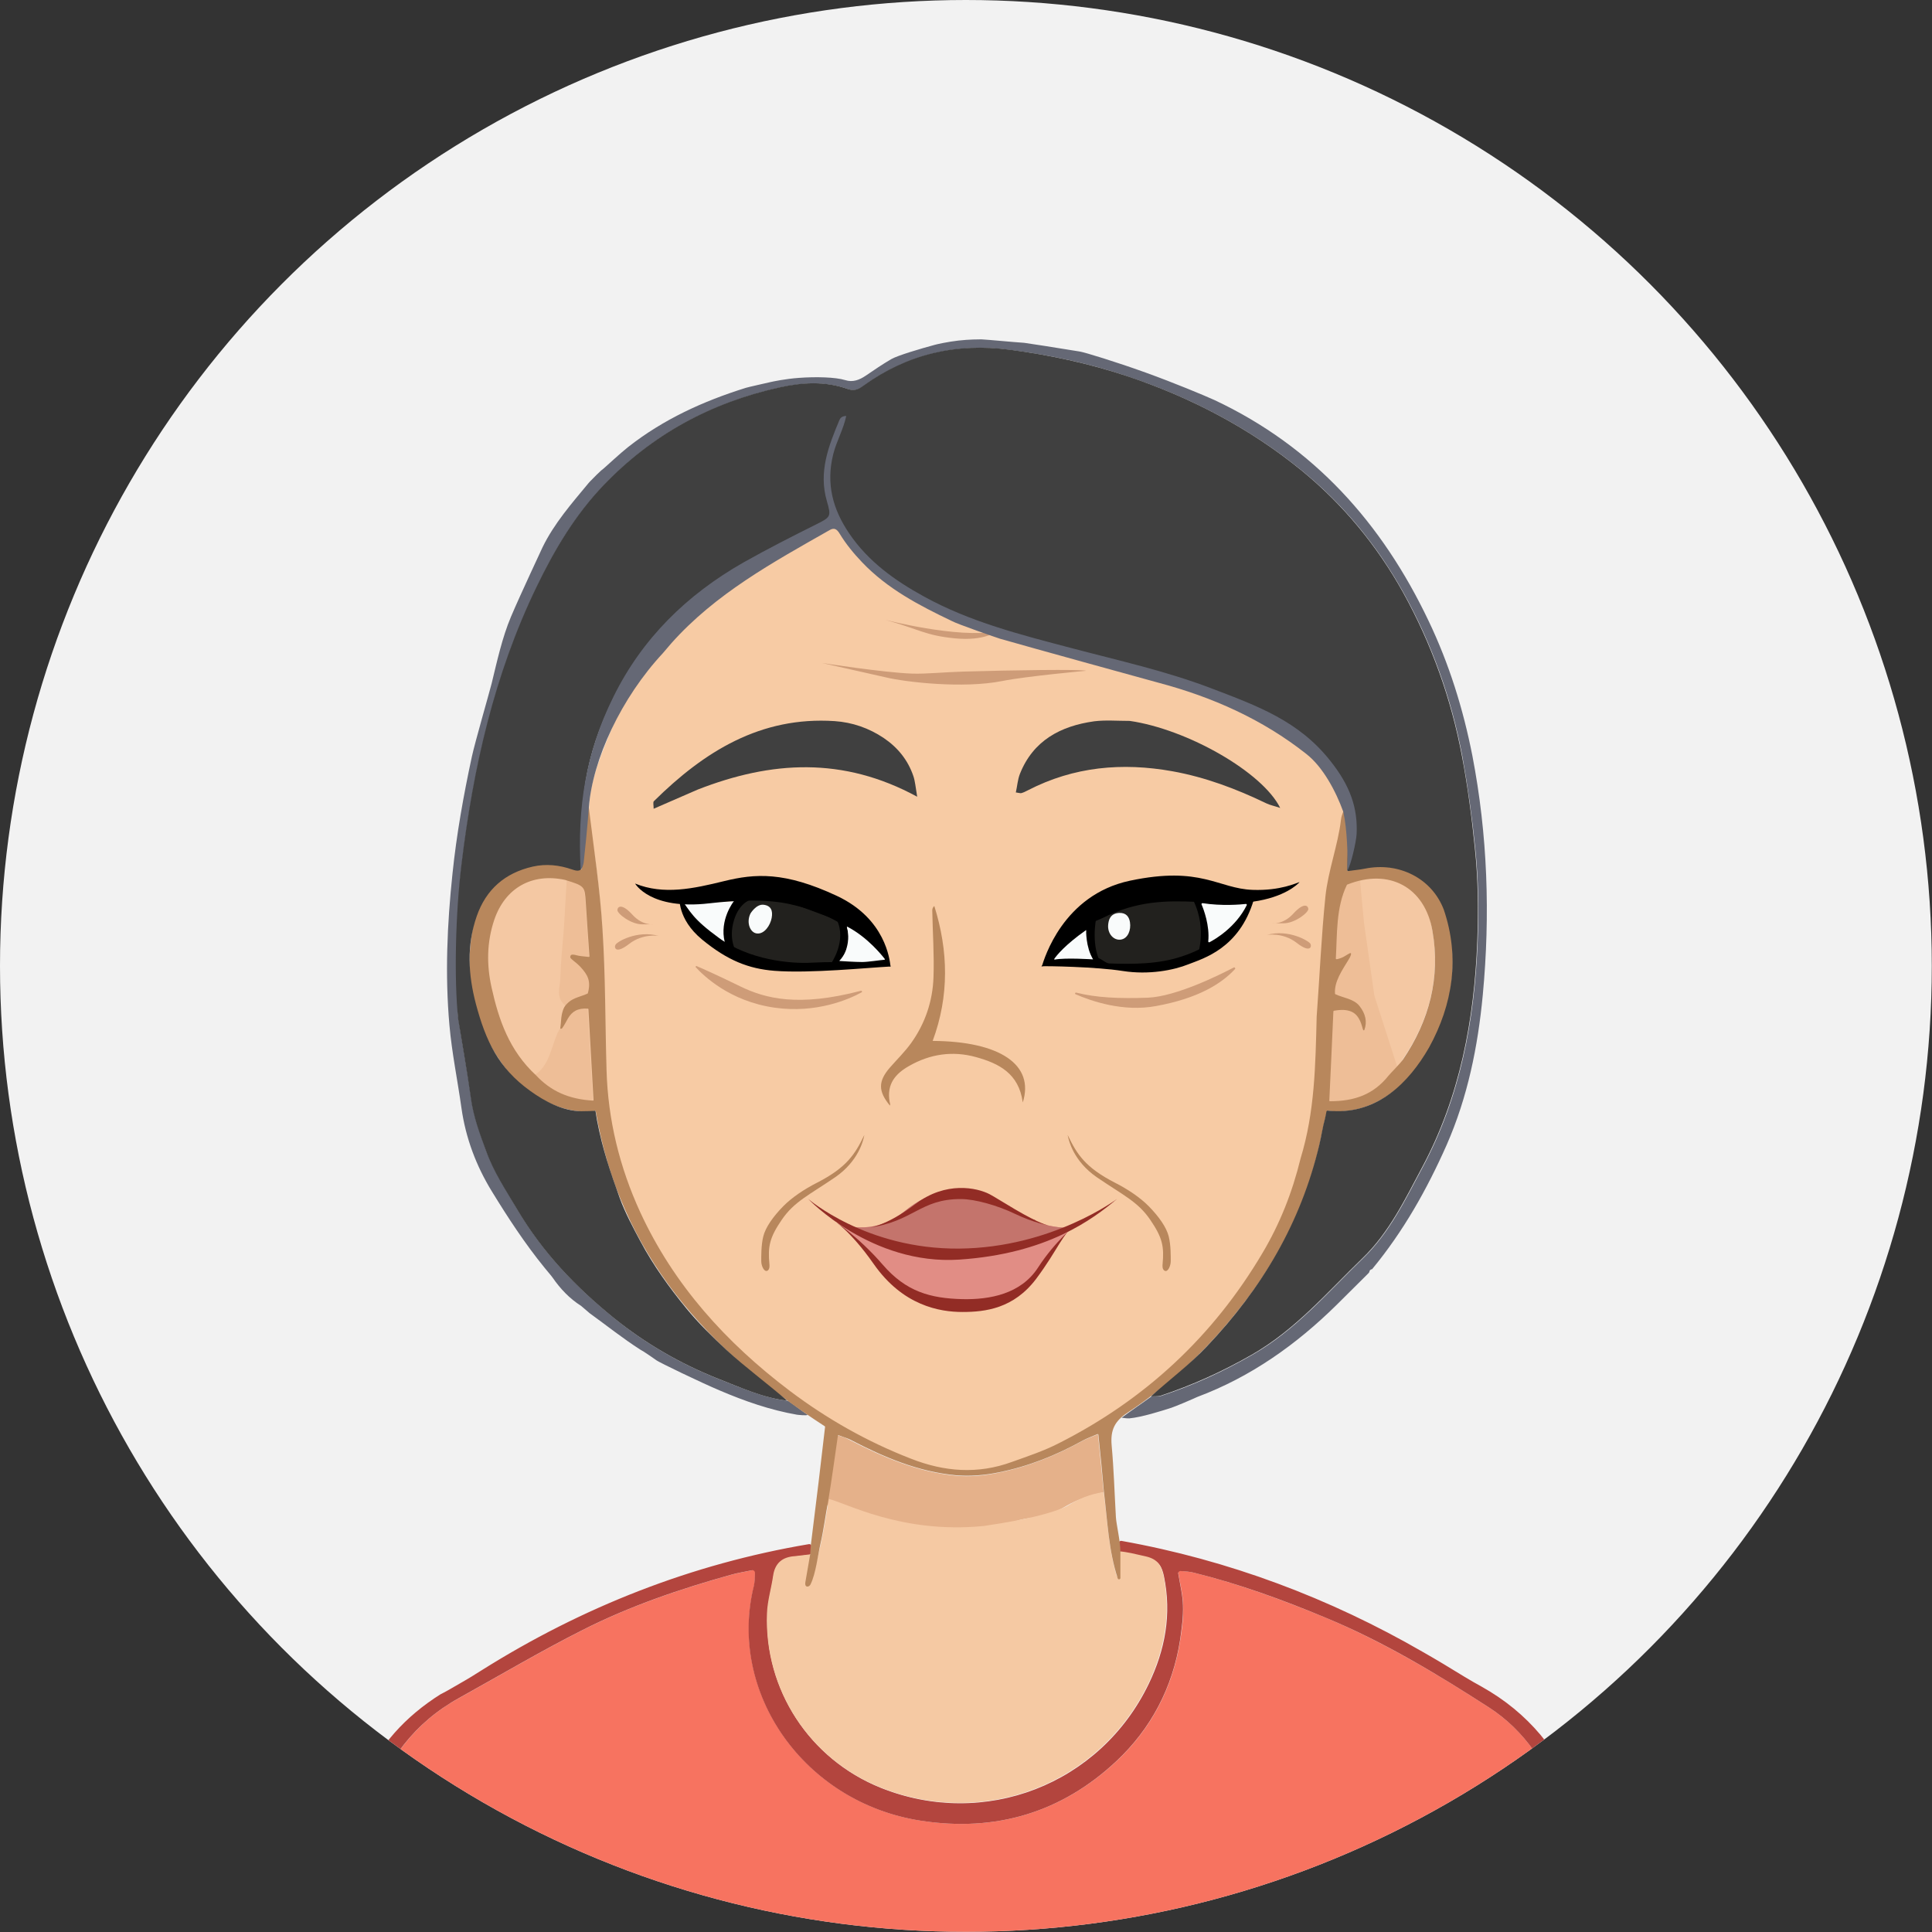 <?xml version="1.0" encoding="utf-8"?>
<!-- Generator: Adobe Illustrator 27.9.1, SVG Export Plug-In . SVG Version: 6.00 Build 0)  -->
<svg version="1.1" id="Layer_1" xmlns="http://www.w3.org/2000/svg" xmlns:xlink="http://www.w3.org/1999/xlink" x="0px" y="0px"
	 viewBox="0 0 947.9 947.9" style="enable-background:new 0 0 947.9 947.9;" xml:space="preserve">
<rect x="0" y="0" width="947.9" height="947.9" fill="#333333" stroke="none"/>
<style type="text/css">
	.st0{fill:#F2F2F2;enable-background:new    ;}
	.st1{clip-path:url(#SVGID_00000025434474765684479350000011028774721942578074_);}
	.st2{fill:#656875;}
	.st3{fill:#F7CBA4;}
	.st4{fill:#CE9C78;}
	.st5{fill:#B8875C;}
	.st6{fill:#F4C8A3;}
	.st7{fill:#EEBE97;}
	.st8{fill:#404040;}
	.st9{fill:#B3453E;}
	.st10{fill:#E18D85;}
	.st11{fill:#922C25;}
	.st12{fill:#22211E;}
	.st13{fill:#F9FBFB;}
	.st14{fill:#F77360;}
	.st15{fill:#E5B18A;}
	.st16{fill:#F5C9A3;}
	.st17{fill:#C4746C;}
</style>
<ellipse id="Ellipse_891_00000135681033527488030450000002669927668741735606_" class="st0" cx="473.9" cy="473.9" rx="473.9" ry="473.9"/>
<g>
	<g>
		<defs>
			<circle id="SVGID_1_" cx="473.9" cy="473.9" r="473.9"/>
		</defs>
		<clipPath id="SVGID_00000012463209376515771820000012342527459650987914_">
			<use xlink:href="#SVGID_1_"  style="overflow:visible;"/>
		</clipPath>
		<g style="clip-path:url(#SVGID_00000012463209376515771820000012342527459650987914_);">
			<path class="st2" d="M267.1,621.9c-9.6-11.8-17.9-24.5-25.8-37.4c-7.6-12.4-12.8-26-14.9-40.9c-1.9-13.6-4.7-27-5.9-40.7
				c-2.2-24.8-1.1-49.5,1.5-74.2c2-19.3,5.4-38.4,9.5-57.4c1.5-7,8.4-30.8,9.7-35.9c2.7-11.1,5.2-22.6,9.5-32.8
				c4.7-11.1,15.4-33.8,15.5-34.1c5.7-11.7,14.3-21.5,22.5-31.4c0.1-0.2,1.3-1.4,2-2.1c0.2-0.3,3.9-3.9,4.3-4.2
				c0.5-0.4,1.3-1,1.8-1.5c0.3-0.2,7.5-6.9,11.3-9.9c17.4-13.7,37-22.6,57.8-29.1c0.8-0.3,10.3-2.4,12.4-2.9c1-0.2,6.8-1.5,13.7-2
				c8.2-0.6,17.9-0.4,22.7,1.1c3.7,1.2,7-0.1,10.1-2.2c4.1-2.8,8.2-5.6,12.5-8.1c3.1-1.8,14.6-5.2,21.3-7c1-0.3,6.4-1.5,11.6-2.1
				s10.4-0.6,11.3-0.6c3.8,0.2,14.9,1.3,21,1.7c1.1,0.1,17.1,2.6,27.4,4.3c2.4,0.4,17.2,4.9,32.2,10.3c14.1,5.1,28.5,11.1,33.8,13.5
				c48.7,22.9,82.2,60.4,105,108.3c10.1,21.1,17,43.3,21.5,66.2c7.5,38.9,8.8,78.1,5.1,117.4c-2.4,25.3-7.4,50-17.7,73.5
				c-9.7,21.9-21.3,42.5-36.6,61c-0.8,0.1-1.3,0.6-1.4,1.5c0,0-0.4,0.5-0.4,0.5c-0.4,0.4-0.8,0.8-1.2,1.2
				c-4.8,4.8-9.7,9.6-14.5,14.4c-19.8,19.5-42.1,35.3-68.3,45.1c-0.7,0.3-1.4,0.6-2,0.9s-8.8,3.8-10.7,4.4c-5,1.6-14.4,4.6-20.6,5.2
				c-1.4,0.1-3-0.3-3.8-0.3c4.8-3.6,9.9-7,14.7-10.5c1.5-0.1,3,0.2,4.6-0.2c15.6-5.1,30.4-11.9,44.7-20.1
				c21.4-12.2,37.1-30.7,54.4-47.4c13.1-12.6,20.9-29,29.3-44.7c18.5-34.6,25.5-72.2,27-110.9c0.6-15.1,0.4-30.3-1.2-45.6
				c-1.5-15.1-3.6-30.1-6.3-45c-5.3-28.3-14.9-55.2-28.9-80.4c-12.8-23-29.3-43.1-49.5-59.6c-25.5-20.9-54.6-36.1-86-46.6
				c-18.7-6.3-37.7-10.4-57.3-12.9c-26.5-3.5-50.2,2.1-71.8,17.5c-2.7,1.9-4.7,2.9-8,1.7c-11-3.9-22.2-3.2-33.5-0.7
				c-33.5,7.4-62.5,23.2-86.2,48c-13.9,14.5-24,31.5-32.8,49.7c-20.8,43.2-31.2,89.1-36.9,136.3c-2.9,23.7-2,47.7-1.9,71.5
				c0,1.5,0,3,0.3,4.5c2,12.9,4.4,25.7,6.2,38.6c1.2,9,4.4,17.4,7.4,25.8c3.8,10.3,9.9,19.5,15.4,29c12.2,20.8,28.6,37.9,47.3,53.1
				c15.6,12.7,32.9,22.6,51.6,30c10.5,4.1,22.4,9.4,33.8,10.6c3.4,2.3,6.2,4.6,9.6,6.9c-0.8,0.4-4.5,0-5.3-0.1
				c-13.1-2.3-25.5-6.6-37.9-11.9c-9.5-4-29.5-13.7-30.9-14.7c-2-1.4-4.7-3.3-6.3-4.3c-0.6-0.3-1.1-0.7-1.7-1
				c-8.6-5.5-16.6-11.9-24.9-17.9c-0.1-0.1-4-3.4-4.2-3.6c-5.7-3.6-10.2-8.4-14-13.9C270.9,626.4,267.3,622.2,267.1,621.9z"/>
			<path class="st3" d="M289.1,403c-1.2-15.4,4.2-28.8,9.6-42.1c9.2-22.6,24.1-41.1,41.8-57.6c15.9-14.8,48.3-36,69.7-45.7
				c1.1,1.5,2.3,3.1,3.4,4.8c8.9,13.8,21.4,23.5,35.5,31.4c21,11.8,43.8,18.9,66.9,25.2c19.9,5.4,40,10.2,59.8,16.2
				c21,6.4,40.8,15.5,58.6,28.6c9.8,7.2,21.2,15,26.3,29.8c-1.8,9.5-4.1,17-5.6,25.9c-4.6,27.2-5.2,53.1-6.1,81.7
				c-1,13.5-4.9,54.1-8.1,73.8c-4.6,16.8-14.2,29.4-23.4,44.3c-23.9,39-56.1,69-96.7,90c-14,7.3-28.8,12.5-44.5,13.9
				c-5.7,0.5-11.7-0.7-17.4-2.1c-20.9-5.1-39.6-15.3-57.5-26.9c-31.1-20.3-57.1-45.7-76.7-77.4c-13.6-21.9-23.6-46.6-26.1-72.2
				c-2.1-22.3-1.7-43.8-2.2-66.1C295.8,453.2,293.6,428.3,289.1,403"/>
			<path class="st4" d="M528,487c-0.5-0.1-0.8,0.6-0.3,0.8c7.8,3.4,23.4,8.8,39.5,5.8c20.8-3.8,32.1-11,38.7-18.1
				c0.4-0.4-0.1-1.1-0.6-0.8c-7.1,3.7-28.2,14.2-42.1,14.8C549,490,537.8,489.5,528,487z"/>
			<path class="st4" d="M422.4,486.1c0.5-0.1,0.8,0.6,0.3,0.8c-6.2,3.4-22.2,10.4-42.6,7.5c-22.1-3.1-35-15.8-38.7-19.8
				c-0.3-0.3,0.1-0.8,0.4-0.6c3.3,1.4,11.5,5.1,21.3,9.9C375.4,489.9,391.6,494.2,422.4,486.1z"/>
			<path class="st5" d="M523.9,557.2c0.5,2.6,2.9,12.5,14.1,20.3c13,8.9,20.2,12,26.3,20.9s6.9,13.2,6.1,21.9c0,0-0.4,2.6,1.1,3.2
				c1.5,0.7,2.9-2.4,2.9-4.7c0-2.1,0.1-7.9-1-12.2c-1.1-4.4-4.7-9.6-9.9-14.9c-4.2-4.2-10.1-8.2-16.6-11.5
				c-14.4-7.4-18.5-13.9-22.9-23C524,556.9,523.8,556.8,523.9,557.2z"/>
			<path class="st5" d="M424,557.2c-0.5,2.6-2.9,12.5-14.1,20.3c-13,8.9-20.2,12-26.3,20.9c-6.1,8.9-6.9,13.2-6.1,21.9
				c0,0,0.4,2.6-1.1,3.2s-2.9-2.4-2.9-4.7c0-2.1-0.1-7.9,1-12.2c1.1-4.4,4.7-9.6,9.9-14.9c4.2-4.2,10.1-8.2,16.6-11.5
				c14.4-7.4,18.5-13.9,22.9-23C423.9,556.9,424,556.8,424,557.2z"/>
			<path class="st6" d="M650.1,521.8c0.6-4.5,4.7-27.7,1.2-32.8c-1.2-8.6,0-21.9,0.9-29.6c1.8-15.4,4.8-26.4,8.8-27.3
				c24.4-8.5,38.1,3,41.8,24.4c4,22.8-1.5,44-14.5,63.2c-0.5,0.8-2.9,8.2-9.6,12.7c-9.9,6.8-25.3,11.3-26.5,10.6
				C646.6,540.2,650.1,521.8,650.1,521.8z"/>
			<polygon class="st7" points="658.9,431 652.2,454.5 652.2,485.6 650.1,521.8 648.8,541.7 659.5,542.4 678.2,533.1 686.2,525.5 
				674.3,488.5 669.2,452.6 667.2,431 			"/>
			<path class="st6" d="M258.6,528.2c-12.6-11.2-14.2-27.8-17.7-43.6c-2.5-11.2-2.4-22.3,1.3-33.3c5.3-15.6,18.9-24.5,35.9-20
				c12.8-0.5,13.4,16,12.8,23.9c-0.6,7.5,3.9,21.1,3.7,28.6c-0.1,4.2-4.9,26.6-1.3,30.3c-0.7,4.2,2.9,22.1,1.3,27.3
				C292,550.1,259.4,538.1,258.6,528.2z"/>
			<path class="st7" d="M261.9,527.7c7.5-4.4,8.4-13.5,11.7-21c1.6-2.8,2.7-5.2,4-7.5c1.9-3.3,5.5-4.7,10.7-4.2
				c0.8,14.7,1.7,29.4,2.6,45.1C279,539.5,269.6,536,261.9,527.7z"/>
			<path class="st7" d="M277.6,493.5c-5.2-3.8-2.8-9.2-2.7-13.4c0.2-7.6,1-15.1,1.6-22.6c0.6-7.9,1-17.3,1.6-26
				c8.4,1.8,8.6,3.4,9.1,11.3c0.5,8.8,1.2,17.5,1.8,26.8c-2.5-0.3-4.2-0.1-6.5-0.4c8.1,7.8,8,10.9,5.8,18.2
				C284.9,489,277.6,493.5,277.6,493.5z"/>
			<path class="st8" d="M342.3,387.4c-7.4,3.2-14.1,6.1-21.6,9.4c0-1.7-0.4-3.2,0.1-3.7c24.6-24.3,52.3-41.7,88.7-39.3
				c8.7,0.6,16.8,3.4,24.1,8.3c6.8,4.6,11.8,10.7,14.5,18.6c0.9,2.6,1.1,5.5,1.9,10.2C413.6,371.1,378.4,373.3,342.3,387.4z"/>
			<path class="st8" d="M554.3,353.7c28.3,4.1,65.2,25.2,73.8,42.7c-2.9-1-5.1-1.4-6.9-2.3c-14.7-7.1-29.9-12.8-46-15.7
				c-24.6-4.4-48.3-2.3-70.8,9.3c-1,0.5-2.1,1.1-3.2,1.4c-0.5,0.2-1.1-0.1-2.8-0.3c0.7-3.1,0.9-6.3,2-9.1
				c6.5-16.4,20-23.5,36.4-25.8C542.3,353.2,548,353.7,554.3,353.7z"/>
			<path class="st5" d="M436.6,542.4c-5.8-7-5.8-11.9,0-18.6c3.5-4,7.3-7.7,10.4-12c6.9-9.6,10.6-20.6,11-32.3
				c0.4-10.9-0.4-21.8-0.6-32.8c0-0.7,0.2-1.5,1-2.2c6.9,22,7.4,44.1-0.8,66.2c33,0.2,50.1,11.7,44.2,30.2
				c-1.9-14.3-11.8-19.2-23.1-22.3c-11.3-3.1-22.3-1.5-32.5,4.3c-6.8,3.8-11.3,8.9-9.7,17.8c0.1,0.3,0.2,0.6,0.2,0.9
				C436.8,542.4,436.6,542.4,436.6,542.4z"/>
			<path class="st9" d="M508.3,598.8c-0.8,0.2-2.1-0.1-3.8-0.9C505.4,597.8,506.7,598.1,508.3,598.8z"/>
			<path class="st10" d="M411.1,600.2c0,0,16.7,7.2,32.3-5.6c14.9-12.2,22.3-8.8,28-9.1c5.7-0.3,14.9,1.7,23.4,7
				c8.5,5.3,18.5,10.4,31,9.8c0,0-6.4,6.7-12.1,15c-4,5.8-5.9,12.2-13.3,17.6c-8.5,6.3-23.4,7.1-27.9,6.9c-6.1-0.2-24,1.4-35.5-12.9
				C432.2,623,416.7,604,411.1,600.2z"/>
			<path class="st11" d="M409,598.8c0,0,8.1,4.8,19.7,21.4c14.3,20.4,32.3,23.5,43.5,23.5c11.3,0,25.2-1.7,36.2-16.3
				c10.9-14.6,12.9-22.4,19.7-26.8c0,0-10.4,8.3-18.8,21.3s-23.7,15.8-37.1,15.5c-15.7-0.4-27.6-3.6-39.1-16.9
				C421.1,606.6,409,598.8,409,598.8z"/>
			<path d="M534.9,449c0,0-4.3,9.7-1.1,17.1c3.2,7.5,5.1,6.5,8,8s28.2,0,28.2,0l23.1-8.2c0,0,2.2-16.3-4.8-25.2h-18.7h-16.4
				L534.9,449z"/>
			<path class="st12" d="M537.8,450.7c0,0-2.9,13.7,2.9,23l25.5,2.1l20.9-5.7c0,0,5.7-13.5-1.7-28.5l-16.4-3.3l-20.3,6.7
				L537.8,450.7z"/>
			<path class="st13" d="M543.7,453.7c0.2-2,0.8-5.6,5.5-5.8c3.3-0.1,4.8,1.9,5.2,4.6c0.6,3.8-1,8-4.5,8.5S543.3,458.1,543.7,453.7z
				"/>
			<path d="M511.3,474.1c-0.1,0-0.2,0-0.1-0.1c1.1-3.4,10.2-34.9,43.2-41.9c35-7.4,43.2,3.9,60.2,4.5c13.7,0.5,21.7-3.5,22.9-3.8
				c0,0,0.1,0,0,0.1c-0.9,1-7.2,7.3-22.8,9.5c-4.2,0.6-2.3,3.9-7.9,3.7c-2.7-0.1-13.5-1.1-16.1-1.2c-1.6-0.1-1.8-2.3-3.4-2.4
				c-14.9-0.7-29.5-0.6-46.3,7.9c-1.9,1-4.5,1.4-5.7,3.4c-1.5,2.5-5.1,6-8.4,8.8C522.3,466.3,518.8,471.8,511.3,474.1z"/>
			<path d="M615.1,441.6c0,0-2.6-0.9-4.2,1c-1.3,1.6-1.4,5.7-4.1,8c-3.4,3.1-8,6.7-14,10.2c-0.9,0.6-1.7,3.6-2.7,4.1
				c-3,1.6-6.4,3.1-10.1,4.3c-11.4,3.9-24.1,3.9-35.8,3.5c-1.8-0.1-4.2-2.7-6-2.8c-11.2-0.4-18.8-1.3-25.6,2.5
				c-0.5,0.3-1.1,1.4-1.6,1.6c0,0,0,0.1,0,0.1c1.9-0.2,26.6,0.2,39.9,2.3c12.8,2,25-0.4,32.2-3.3C590.5,470.2,608,465.3,615.1,441.6
				z"/>
			<path class="st13" d="M532.9,456.3c0,0-0.3,8.3,3.4,14.4c0,0-13.6-0.9-18.8,0.1c-0.2,0-0.4-0.2-0.2-0.4
				C518.4,468.8,522.5,463.6,532.9,456.3z"/>
			<path class="st13" d="M589.5,443.7c1,2.3,4.1,10.4,3.3,18.2c0,0.3,0.3,0.5,0.6,0.4c2.7-1.4,12.9-7.3,18.3-18.2
				c0.1-0.3-0.1-0.6-0.4-0.6c-2.7,0.3-11.8,1.1-21.4-0.4C589.7,443.2,589.4,443.4,589.5,443.7z"/>
			<path d="M361.5,440c0,0-10,7.3-5.8,24.7l16.9,7.7l21.4,1.8l16-0.7c0,0,9.6-7.3,5.2-19.7l-12.3-10.8l-14.2-3.1l-13.7-1.1
				L361.5,440z"/>
			<path class="st12" d="M368.1,441.5c0,0-6,1.6-8.4,11.5c-2.4,10,2.7,15.9,2.7,15.9l23.2,5.8l22.1-1.9c0,0,7.9-11.1,2.9-21.4
				l-25.6-9.5L368.1,441.5z"/>
			<path class="st13" d="M368.2,448.2c0,0,2.8-4.7,6.4-4.3s4.7,2.8,4,6.5c-0.7,3.7-3.6,7.9-7.1,7.6
				C368.1,457.8,366,452.7,368.2,448.2z"/>
			<path class="st13" d="M335.4,442.7c0,0,19.3,0.2,24.7-0.6c0,0-7.3,9.1-4.5,20.2C355.5,462.3,338.3,451.7,335.4,442.7z"/>
			<path d="M436.5,474.1c0.1,0.1,0.4,0,0.4-0.1c-0.4-3.1-2.4-23.2-26.2-34.4c-25.8-12.1-40.3-11-55.4-7.3s-29.7,6.9-43.7,1.2
				c0,0,7.4,13.1,36.4,9.7c27.8-3.2,38.6,0.1,44.4,1.6C408.7,448.9,423.2,458.4,436.5,474.1z"/>
			<path d="M333.4,440c0,0-1.3,10.8,11.1,21s22.8,14.3,35.4,15.3c17.4,1.4,46.6-1.6,57-2.1c0.1,0,0.1-0.3,0-0.3
				c-0.3,0-1.2-3.6-1.7-3.7c-3.4-0.8-8.4,1.3-14.5,1.1c-2.9-0.1-5.8-0.6-8.8-0.4c-0.5,0-1,1.2-1.5,1.2c-4.1-0.1-8.1,0-11.7,0.2
				c-11.1,0.7-31.1-1.4-45.8-12C339.6,450.6,338.9,447.5,333.4,440z"/>
			<path class="st13" d="M415.5,454.8c0.3,1,1.2,4.8,0.2,9.1c-0.5,2.4-1.5,5-3.8,7.4c-0.1,0.1,0,0.2,0.1,0.2c1.4,0.1,7.8,0.5,11,0.5
				c2.9,0,9.2-1,10.9-1.1c0.2,0,0.3-0.2,0.2-0.4c-1.4-1.8-8.4-10.6-18.3-15.8C415.6,454.6,415.5,454.7,415.5,454.8z"/>
			<g>
				<path class="st14" d="M224.3,1186.2c-29.9-7.9-59.7-20.2-86.1-36.7c-17.8-11-33.2-24.7-45.1-42.2c-4.4-6.5-5.2-11.7-0.7-19.2
					c29.7-49.4,54-101.4,73.6-155.7c5.4-15,10.6-30.2,15.8-45.3c7.9-23.3,21.6-42,43.5-54c20.2-11.2,40.1-23,60.7-33.4
					c23.3-11.8,48.1-20.2,73.2-27.2c3.3-0.9,6.8-1.4,11.3-2.4c-0.2,3.4,0,5.7-0.5,7.8c-13.1,52.4,24.4,106.5,81.9,115.4
					c36.8,5.7,69-4.1,95.9-29.2c17-15.9,27.7-36.2,31.3-59.6c0.9-5.5,1.6-11.2,1.4-16.8c-0.1-5.3-1.5-10.5-2.6-17.1
					c3,0.4,5.5,0.4,7.8,1c22.2,5.5,43.6,13.4,64.7,22.1c28.3,11.8,54.5,27.5,80.1,44c17.8,11.5,28.7,28.5,35.8,48.4
					c11.4,31.8,22.8,63.6,35.4,94.9c13.3,33,29.7,64.6,47.4,95.5c2.8,4.9,5.5,9.8,8.6,14.6c3,4.6,2.6,8.4-0.3,13
					c-11.5,18.1-26.8,32.4-44.7,43.8c-22.4,14.2-46.8,25.8-73.1,32.2c-0.9-6.6-5.6-11.4-7.2-16.4c-2.6-8.6-5-17.1-8.8-25.4
					c-3.7-7.9-5-16.9-7.7-25.3c-0.6-1.7-3.7-4.8-4.9-6.3c1.5-10.8,5.1-19.9,5.5-30.8c0.7-19.2,0.7-38.4,0.1-57.6
					c-0.6-19.3-5-38.1-11.1-56.5c-1.6-4.9-3.1-10.1-9.8-13.6c0.2,3.4,0,5.5,0.4,7.6c2.8,14.2,6.4,28.3,8.6,42.6
					c2.9,19,3.4,38.2,1.6,57.5c-3.4,36.8-14.2,71.9-23.5,107.4c-6.9,26.4-12.1,53.1-14.6,80.3c-0.7,7.7-1.4,15.3-1.8,23
					c-1.6,32.5,6,63.5,15.3,94.2c10.9,35.8,25.5,70.1,41.1,104.1c2.1,4.6,4.2,9.2,6.1,13.8c2.6,6.1,2.5,7.5-3.4,10.8
					c-11.2,6.1-22.4,12.2-34.1,17.1c-44.1,18.7-90.1,31.1-137.2,39.1c-36.4,6.2-73.1,7.3-109.8,5.4c-40-2.1-79.3-9.6-117.8-20.7
					c-31.6-9.1-62.9-19.2-92.2-34.7c-3.7-1.9-7.3-4-10.8-6.2c-6.5-4-6.7-4.5-3.6-11.2c4.3-9.4,8.9-18.8,13.1-28.2
					c16.9-38.3,32.9-76.9,42.1-117.8c3.9-17.3,6.4-34.9,8.2-52.5c1-10.2-0.3-20.7-1.5-31c-3.4-30.6-8.9-60.9-16.7-90.7
					c-6.9-26-13.5-52.2-19-78.5c-5.4-25.9-6.4-52.2-1.8-78.5c2.5-14.3,5.4-28.5,8-42.7c0.6-3.3-0.9-2.4-0.4-7.8
					c-5.5,4-5.7,3.7-7.1,7.7c-6.8,20.9-12,42.1-12.7,64.2c-0.4,12.1-0.3,24.4-1.4,37.5c-2,6.3-5.1,11.4-5.3,16.8
					c-1,20.4-1.6,40.7-1.9,61.1c-0.1,9.4,1.1,18.8,1.6,28.3C225.3,1172.5,228.9,1180.4,224.3,1186.2z"/>
				<path class="st9" d="M735.8,1493.4c-3.7,2-7,3.7-11.3,5.9c-9.2,4.8-17.2,9.3-25.6,13.1c-64.3,29.2-132.4,41.4-202.5,44.4
					c-40,1.7-79.9-0.9-119.4-7.3c-39.9-6.4-78.9-16-116-32.3c-14.6-6.4-28.6-14-42.9-21c0,0-0.1,0-0.1-0.1c-2.5-1.6-4.9-3.2-7.9-4.9
					c-0.1,0-0.2-0.1-0.2-0.2c-3.6-3.2-2.4-6.3-0.7-9.7c15.4-31.4,29-63.5,40.7-96.5c9.4-26.5,16.8-53.6,21.1-81.5
					c3.3-21.3,1.5-42.4-2-63.5c-1.9-11.7-4.2-23.3-6.5-36.3c-1.5-7.5-1.5-7.5-9.7-7.6c0,0-0.1,0-0.1,0c-11-1.3-21.3-2.2-31.4-3.9
					c-35.5-5.9-68.3-18.2-96.5-41.3c-3.2-2.6-6.6-4.9-10.2-7.8c-2.9-2.3-5.5-4.2-8.1-6.1c-0.1-0.1-0.2-0.1-0.2-0.2
					c-5.1-6.8-10.2-13.5-15.2-20.4c-2.6-3.6-4.8-7.5-7.5-11c-4-5.1-3.7-9.6-0.7-15.3c30.1-55.7,55.7-113.5,78-172.8
					c5.4-14.4,11-28.7,17.2-42.7c8-18,20.6-32.2,38.3-43.3c0,0,0.1,0,0.1,0c3.7-1.9,6.2-3.5,9.4-5.3c3.9-2.2,7.1-4.2,10.4-6.3
					c49.5-31.1,103.1-52.2,160.6-61.9c0.7-0.1,1.4,0.5,1.3,1.2c-0.1,1.1-0.2,1.9-0.3,3.1c0,0.5-0.5,1-1,1c-2.5,0.3-4.9,0.6-6.7,0.8
					c-6.1,0.5-9.8,3.4-10.7,9.7c-0.9,6.1-2.7,12.2-3,18.4c-1.5,37.3,20.8,71.3,55.5,85.3c50.9,20.5,107.8-1.5,131.6-50.9
					c8.1-16.8,11.3-34.2,7.5-52.7c-1-4.8-2.6-8.2-8.1-8.7c-1-0.1-2-0.2-2.9-0.4c-3.5-0.7-6.9-1.6-10.4-2.9c-0.4-0.2-0.7-0.6-0.7-1
					c0-1.2,0-2.1-0.1-3.3c-0.1-0.7,0.6-1.3,1.3-1.2c52.6,9.4,102.2,28.1,147.9,54.5c6.7,3.8,13.3,7.8,20.3,12.1
					c3.1,1.9,5.8,3.4,8.5,4.9c22.9,12.8,38.4,31.7,47.7,56.2c19.4,51.1,39.6,101.9,63.2,151.2c8.6,17.8,17.5,35.5,27,52.9
					c3.9,7.1,4.4,12.7-0.8,19.2c-7.4,9.2-14.1,18.8-21.9,28.9c0,0.1-0.1,0.1-0.2,0.2c-3.2,2.8-5.7,5-8.8,7.3
					c-12.8,10.1-25.1,19.6-39.1,26.9c-31,16.1-64.4,22.7-99.4,25.4c-0.1,0-0.1,0-0.2,0c-6.3-0.6-7.8,2.9-8.2,7.6c0,0,0,0.1,0,0.1
					c-2,12.2-3.5,24.6-5.9,36.7c-7.1,35.7-2.7,70.7,6.8,105.3c11.8,43,28.6,84,47.4,124.3c1.8,3.8,3.5,7.5,5.2,11.3
					C742.3,1487.7,742.2,1488,735.8,1493.4 M711.4,1109.6c-8,23.8-20,69.8-20.8,80.3c-0.1,0.7,0.6,1.3,1.3,1.2
					c6.2-0.8,12.5-1.3,18.5-2.8c9.7-2.3,19.2-5.4,30.2-8.4c25.6-7,49.7-17.7,72.1-32c18-11.4,33.2-25.7,44.7-43.8
					c3-4.6,3.3-8.5,0.3-13c-3.1-4.7-5.8-9.7-8.6-14.6c-17.7-30.9-34.1-62.5-47.4-95.5c-12.6-31.3-24-63.2-35.4-94.9
					c-7.1-19.8-18-36.9-35.8-48.4c-25.6-16.5-51.8-32.3-80.1-44c-21.1-8.8-42.5-16.6-64.7-22.1c-1.9-0.5-4-0.6-6.4-0.8
					c-0.7-0.1-1.4,0.6-1.2,1.3c1,5.9,2.2,10.8,2.3,15.6c0.2,5.6-0.6,11.2-1.4,16.8c-3.6,23.4-14.3,43.7-31.3,59.6
					c-26.8,25.1-59.1,34.9-95.9,29.2c-57.5-8.9-95-63-81.9-115.4c0.4-1.8,0.4-3.7,0.5-6.3c0-0.7-0.6-1.3-1.4-1.2
					c-3.9,0.8-7,1.3-9.9,2.1c-25.2,7-49.9,15.4-73.2,27.2c-20.6,10.4-40.5,22.2-60.7,33.4c-21.9,12.1-35.6,30.7-43.5,54
					c-5.2,15.1-10.3,30.3-15.8,45.3c-19.6,54.2-43.9,106.3-73.6,155.7c-4.5,7.5-3.8,12.7,0.7,19.2c11.9,17.5,27.4,31.1,45.1,42.2
					c26.4,16.4,55.1,27.4,86.4,35.7c10.6,3.2,21.4,4.7,32.5,6c1.6,0.2,2.9-1.3,2.4-2.9c0,0,0,0,0,0c-3.5-12.6-7.3-25-10.5-37.6
					c-5.3-20.9-10.5-41.9-15.2-63c-1.9-8.9-2.3-18.1-3.3-28.8c0-0.1,0-0.1,0-0.2c0.5-12.1,1.2-24.2,1.5-36.3
					c0.7-22.1,5.9-43.4,12.7-64.2c1.1-3.5,2.7-6.9,6.6-10.3c0.8-0.7,2-0.1,1.9,1c-0.4,3.9-0.5,6.7-1,9.4c-2.6,14.3-5.5,28.5-8,42.7
					c-4.6,26.3-3.7,52.6,1.8,78.5c5.5,26.3,12.1,52.5,19,78.5c7.9,29.8,13.3,60.1,16.7,90.7c1.1,10.3,2.5,20.8,1.5,31
					c-1.7,17.6-4.3,35.3-8.2,52.5c-9.2,40.9-25.2,79.6-42.1,117.8c-4.2,9.5-8.7,18.8-13.1,28.2c-3.1,6.7-2.9,7.2,3.6,11.2
					c3.5,2.2,7.1,4.2,10.8,6.2c29.2,15.5,60.5,25.6,92.2,34.7c38.5,11.1,77.8,18.7,117.8,20.7c36.7,1.9,73.4,0.8,109.8-5.4
					c47.2-8,93.1-20.4,137.2-39.1c11.7-5,22.9-11,34.1-17.1c6-3.2,6-4.7,3.4-10.8c-2-4.6-4-9.2-6.1-13.8
					c-15.7-33.9-30.2-68.3-41.1-104.1c-9.4-30.7-17-61.7-15.3-94.2c0.4-7.7,1.1-15.3,1.8-23c2.5-27.2,7.7-53.9,14.6-80.3
					c9.3-35.5,20.1-70.6,23.5-107.4c1.8-19.4,1.3-38.5-1.6-57.5c-2.2-14.3-5.7-28.4-8.6-42.6c-0.3-1.6-0.3-3.3-0.3-5.5
					c0-0.9,1-1.5,1.8-1c5.2,3.4,6.5,8.1,8,12.5c6.1,18.3,10.5,37.1,11.1,56.5c0.6,19.2,0.6,38.4-0.1,57.6c-0.4,10.9-2.8,21.6-5,33.5
					C711.4,1109.5,711.4,1109.6,711.4,1109.6z"/>
			</g>
			<path class="st15" d="M541.5,732.1c-6.6,1.6-12.6,3.4-18.4,6.8c-5,2.9-10.9,5.4-16.6,5.8c-8.3,0.6-16.4,5-24.4,6.2
				c-18.1,2.6-38,4.7-55.4-3.6c-6.6-3.1-13.2-6.5-20.9-8.8c0.8-10.5,3.5-23,5.1-34.3c2.8,0.7,4.5,1.5,6.2,2.4
				c16.4,8.5,33.2,15.6,51.7,17.4c6.9,0.7,14.1,0,20.9-1.4c14.5-2.9,28.3-8.4,41.3-15.6c2-1.1,4.2-1.8,7.7-3.3
				C539.7,713.6,540.6,722.5,541.5,732.1z"/>
			<path class="st16" d="M541.5,732.1c1.8,13.4,2.3,27.7,6.4,41.1c0.2,0.5,0.9,0.4,0.9-0.1c0-3.8,0-8.1,0-12
				c4.3,0.3,7.9,1.3,13.3,2.5c6.1,1.4,7.7,4.6,8.8,9.7c3.7,18.5,0.5,35.9-7.5,52.7c-23.8,49.4-80.7,71.4-131.6,50.9
				c-34.7-14-56.9-48-55.5-85.3c0.2-6.1,2.1-12.2,3-18.4c0.9-6.3,4.5-9.3,10.7-9.7c2.1-0.2,4.9-0.6,7.6-0.9
				c0.2,4.2-1.2,8.6-1.7,12.9c-0.1,0.9,0.3,1.2,0.6,1.3c0.4,0.1,0.9,0.1,1.4-0.6c0.5-0.8,1.5-4.5,2.1-7c0.8-3.8,1.8-7.8,2.7-11.6
				c1.5-6.5,2.4-13.3,4-22.1c8,1.6,35.4,17.2,75.9,13.2c8.1-1.2,29.6-4.4,40.8-9.7C528.9,735.5,535,732.9,541.5,732.1z"/>
			<path class="st5" d="M397.5,762.6c0.1-1.6,0.2-3.8,0.6-6.8c2.5-19.7,4.6-37.5,6.7-55.7c0-0.1,0-0.2-0.1-0.3
				c-57.5-37.3-100.5-84.3-112.4-154.5c0-0.2-0.2-0.3-0.3-0.2c-12,1.4-21.8-2.9-31.6-8.8c0,0,0,0,0,0c-1.8-1.4-3.3-2.4-4.8-3.3
				c0,0,0,0-0.1,0c-20.7-22-29-47.9-23.5-77.8c2.6-13.9,10.2-24.3,25.3-29.4c0,0,0,0,0,0c1.1-0.2,5.5-2.2,10.6-2.1
				c6,0.2,13.1,2.5,17.2,2.8c0.2,0,0.4-0.2,0.3-0.4c-1-4.8,1.5-26.9,2.9-29.9c0.1-0.3,0.5-0.2,0.6,0.1c2.5,20.3,5.5,39.9,6.7,59.6
				c1.5,23,1.3,46.2,2,69.3c0.7,24.3,6.4,47.5,16.5,69.5c16.5,35.8,42.2,64.1,73.4,87.7c18.3,13.8,38.1,25,59.5,33.3
				c16.3,6.4,32.7,7.7,49.4,1.6c7.8-2.8,15.7-5.4,23.1-9.2c42.3-21.4,75.7-52.4,99.9-93.3c8.5-14.3,14.6-29.6,18.7-46.4
				c7-22.9,7.3-45.8,7.9-69.6c1.5-20.2,2.3-39.6,4.3-59c1.3-12.5,6.2-25.4,7.6-37.4c0.2-1.9,0.8-3.2,1.1-4.1c0.4-1.3,0.5-0.5,1,0.1
				c1.6,1.9,1.7,14.3,1.5,17.6c0,0.2-0.4,7.2-0.4,11.1c0,0.2,0.2,0.3,0.4,0.3c9-3.2,17.4-2.8,26.3-0.8c0,0,0,0,0,0
				c1.3,0.4,5.3,1.7,6.4,2.3c11.9,6.6,16.5,18.5,18,31.6c2.7,24.5-3.5,46.8-19.8,66.9c0,0,0,0,0,0c-2.2,2.2-3.7,3.8-5.6,5.6
				c-10.5,8.9-21.9,13.5-35.4,12c-0.2,0-0.3,0.1-0.3,0.2c-0.9,3.7-1.7,6.7-2.3,9.8c-6,31.5-19.3,59.6-38.9,84.8
				c-16.1,20.8-34.8,38.9-56.7,53.3c-6.4,4.2-8.4,8.6-7.8,15.9c1.1,12.1,1.4,23.3,2.1,35.4c0.2,3.5,2.3,12.3,2.2,17c0,5,0,9,0,12.8
				c0,0.8-1.1,0.9-1.3,0.2c-4.5-13.7-5-27.9-6.8-42.6c-0.8-9.5-1.7-18.3-2.7-27.9c0-0.2-0.2-0.3-0.4-0.3c-3.2,1.4-5.3,2.1-7.3,3.2
				c-13,7.2-26.7,12.7-41.3,15.6c-6.8,1.4-14,2-20.9,1.4c-18.5-1.7-35.4-8.9-51.7-17.4c-1.6-0.8-3.4-1.3-5.8-2.2
				c-0.2-0.1-0.4,0-0.4,0.2c-1.6,11.1-3,21.4-4.8,32.3c-1.4,7.3-2.2,14-3.7,20.5c-1.3,5.6-2.3,14.8-4.9,20.1
				c-0.6,1.4-2.9,1.9-2.6-0.8L397.5,762.6 M661.8,470.6c-3.2,5.3-7.3,11-6.8,17c0,0.1,0.1,0.1,0.2,0.2c3.7,1.8,9.1,2.2,11.9,5.9
				c2.8,3.6,3.8,7.6,2.3,11.6c-0.1,0.3-0.5,0.3-0.6,0c-0.6-1.3-1.3-7.3-6.1-9.1c-1.9-0.7-4.3-1-8.2-0.3c-0.1,0-0.2,0.1-0.3,0.3
				c-0.6,14.3-1.3,28.6-2,43.8c0,0.2,0.1,0.3,0.3,0.3c12.1,0,21.4-3.3,28.8-12.6c0.7-0.9,5.7-5.9,7-7.8c13-19.2,18.5-40.4,14.5-63.2
				c-3.7-21.4-21.2-30.9-41.8-22.7c-0.1,0-0.1,0.1-0.2,0.2c-5.4,11.2-4.7,24.2-5.4,36.1c0,0.2,0.1,0.3,0.3,0.3c1.1,0,3.3-1,3.6-1.2
				c1.1-0.6,3-1.9,3.3-1.8C663.3,467.7,662.5,469.5,661.8,470.6 M274.9,504.4c0.5-3.1,0.2-5.4,1.3-8.7c0.8-2.4,2-3.2,2.8-4
				c2.5-2.2,6.2-2.8,9.2-4.2c0.1,0,0.1-0.1,0.2-0.2c1.7-6-0.1-9.1-3.7-13c-1.6-1.7-3.4-2.9-4.1-3.6c-0.4-0.4-1.2-0.8-0.6-1.9
				c0.3-0.7,2-0.4,2.9-0.1c0.9,0.3,3.9,0.6,5.9,0.8c0.2,0,0.4-0.1,0.4-0.3c-0.6-9.2-1.3-17.8-1.8-26.5c-0.5-7.9-0.5-8-10.2-11
				c0,0,0,0,0,0c-16.3-3.5-29.4,4-34.7,19.6c-3.7,11-3.8,22.1-1.3,33.3c3.5,15.7,8.6,30.8,21.8,43c7.3,7.8,16.1,11.7,27.9,12.4
				c0.2,0,0.3-0.1,0.3-0.3c-0.9-15.5-1.7-30-2.5-44.5c0-0.2-0.1-0.3-0.3-0.3c-5.1-0.4-7.8,1.5-9.7,4.7c-1.1,1.9-2,3.8-3,5
				C275.2,504.9,274.8,504.7,274.9,504.4z"/>
			<g>
				<g>
					<path class="st4" d="M403.4,325.3c0,0,30.1,4.7,44.2,5.2c7.1,0.2,15-0.7,25.1-1c23.9-0.7,57.4-1.2,60.2-0.4c0,0-29.5,2.7-41,5
						c-19.5,3.9-47.7,0.5-57-1.7C425.7,330.3,403.4,325.3,403.4,325.3z"/>
					<path class="st4" d="M434.3,304.1c0,0,35.3,9.2,54.6,5.7c0,0-5.7,4.8-20.3,3.4C454,311.8,451.2,308.8,434.3,304.1z"/>
				</g>
				<g>
					<path class="st4" d="M320.7,453.5c0,0-5.4,0.8-10.4-4.7s-7.2-4.2-7.4-2.4s6.7,7.2,12.3,7.1
						C320.7,453.5,320.7,453.5,320.7,453.5z"/>
					<path class="st4" d="M323.3,459.2c0,0-7.8-1.4-14.6,3.9s-7.5,1.7-6.7,0.4C302.7,462.1,312.5,456.2,323.3,459.2z"/>
				</g>
				<g>
					<path class="st4" d="M624.1,453c0,0,5.4,0.8,10.4-4.7s7.2-4.2,7.4-2.4s-6.7,7.2-12.3,7.1C624.1,453,624.1,453,624.1,453z"/>
					<path class="st4" d="M621.6,458.7c0,0,7.8-1.4,14.6,3.9s7.5,1.7,6.7,0.4C642.1,461.7,632.3,455.7,621.6,458.7z"/>
				</g>
			</g>
			<path class="st8" d="M285.8,424.2c-0.4,3.6-2.4,3.3-5.1,2.4c-6.3-2.2-12.8-2.9-19.4-1.4c-13.5,3.1-22.8,11.1-27.4,24.3
				c-5,14.4-4.2,28.7-0.4,43.1c4.8,18,11,31.4,26.6,42.6c7.2,5.2,16,9.9,25.1,10c2.2,0,5.6-0.1,6.7-0.2c0.2,0,0.3,0.1,0.3,0.3
				c0.1,0.8,0.5,3.2,0.7,4.3c2.7,14.2,6.4,24.9,11.2,38.3c2.6,7.1,6.6,14.6,10.2,21.3c6.2,11.6,14.2,22.7,22.4,32.7
				c5.9,7.2,12.8,14,19.8,20.5c9,8.3,20.5,16.8,29.7,24.8c-11.4-1.2-23-6.5-33.5-10.6c-18.7-7.4-35.9-17.3-51.6-30
				c-18.6-15.1-35-32.2-47.3-53.1c-5.6-9.5-11.7-18.6-15.4-29c-3.1-8.4-6.2-16.8-7.4-25.8c-1.8-12.9-4.1-25.8-6.2-38.6
				c-2.1-20-1.3-52.2,1.6-76c5.7-47.2,16-93.1,36.9-136.3c8.8-18.2,18.9-35.2,32.8-49.7c23.7-24.8,52.7-40.6,86.2-48
				c11.2-2.5,22.5-3.2,33.5,0.7c3.4,1.2,5.4,0.2,8-1.7c21.5-15.4,45.2-21,71.8-17.5c19.6,2.6,38.6,6.7,57.3,12.9
				c31.4,10.5,60.5,25.7,86,46.6c20.1,16.5,36.7,36.6,49.5,59.6c14,25.3,23.6,52.2,28.9,80.4c2.8,14.8,4.8,29.9,6.3,45
				c1.6,15.2,1.8,30.4,1.2,45.6c-1.5,38.7-8.5,76.3-27,110.9c-8.4,15.7-16.2,32.1-29.3,44.7c-17.3,16.7-33,35.2-54.4,47.4
				c-14.3,8.2-29.1,14.9-44.7,20.1c-1.4,0.4-3.2,0.2-4.7,0.3c9.1-8.2,19-15.6,27.4-24.5c27-28.4,46.1-60.5,55.2-99
				c1.1-4.6,1.5-8.1,2.8-12.9c0.2-1,0.6-2.6,0.7-3.4c0.1-0.2,0.3-0.4,0.5-0.4c0.7,0.1,2.1,0.2,2.5,0.2c22.2,1.3,37.4-13.9,47.3-31.1
				c11.7-21.2,15.2-44.2,7.3-67.6c-5.9-15.6-22.2-23.6-38.8-20.2c-2.4,0.5-5.2,0.7-8.1,1.2c-0.2,0-0.4-0.1-0.5-0.4
				c-0.1-7.5,2.8-40.7-5.6-49.3c-17.4-17.9-38.9-29.4-61.9-38.1c-22.3-8.5-45.6-13.6-68.6-19.7c-24.7-6.5-49.5-12.8-72.2-25.3
				c-14.2-7.9-27.2-17.2-36.5-30.8c-8.1-11.9-9.2-8.2-16.4-4.6c-12,6-24,12.1-35.7,18.7c-27.7,15.7-49.6,37.2-63.7,65.8
				C286.9,371.4,284.1,393.6,285.8,424.2z"/>
			<path class="st2" d="M659.1,398.4c-3.7-10.3-10.1-22.2-18.2-28.5c-21.5-17-46.1-27.9-72.4-34.9c-0.8-0.2-63.6-17.5-77.8-21.6
				c-1.3-0.4-21.1-7.2-23.9-8.8c-15.9-7.6-31.4-15.7-43.8-28.7c-4.1-4.3-7.9-8.9-11-14c-1.2-2-2.5-3.3-5-1.8
				c-27.8,15.8-56,31.2-77.7,55.6c-0.1,0.1-3.9,4.6-4.1,4.8c-20.3,21.8-34.5,52-36.3,75.8c-0.6,8.7-2.2,24.1-2.5,26.7
				c-0.2,1.3-0.6,2.6-1.5,3.8c-1.7-30.6,2.4-57.4,16.1-85c14.1-28.6,36-50,63.7-65.8c11.7-6.6,23.7-12.7,35.7-18.7
				c7.2-3.6,7.5-3.8,5.3-11.4c-4.2-14.3,0.8-27,6.1-39.7c0.4-1,1.2-2.1,3.4-2.1c-1.4,6.6-4.8,12.4-6.4,18.8
				c-3.6,14.5-0.2,27,7.9,38.9c9.3,13.7,22.3,23,36.5,30.8c22.6,12.5,47.5,18.8,72.2,25.3c23,6.1,46.3,11.2,68.6,19.7
				c23.1,8.8,43.2,16.1,58.7,35.7c9.7,12.2,13.5,23,12.9,35.9c-0.2,3.8-2.8,15.3-4.5,17.8C661.3,420.1,661,407.1,659.1,398.4z"/>
			<path class="st17" d="M411.1,600.2c0,0,16.7,7.2,32.3-5.6c14.9-12.2,22.3-8.8,28-9.1c5.7-0.3,14.9,1.7,23.4,7
				c8.5,5.3,18.5,10.4,31,9.8c0,0-27.7,13.1-55.9,13.1C442.1,615.3,413.9,602.1,411.1,600.2z"/>
			<path class="st11" d="M396.5,588.2c0,0,31,32.7,74.2,29.8s65.4-19.8,77.4-29.8c0,0-31.9,24-77.5,24.4
				C425,613,396.5,588.2,396.5,588.2z"/>
			<path class="st11" d="M425.8,602.4c0,0,8.5-0.4,23.4-11.7s30.1-8,36.3-4.8c4.3,2.2,19.8,12.7,28.6,15.3c0,0-7.2-1.4-16-5.6
				c-8.7-4.2-19.8-7.3-26.6-7.3C451.3,588.2,448.2,599.5,425.8,602.4z"/>
		</g>
	</g>
</g>
</svg>
